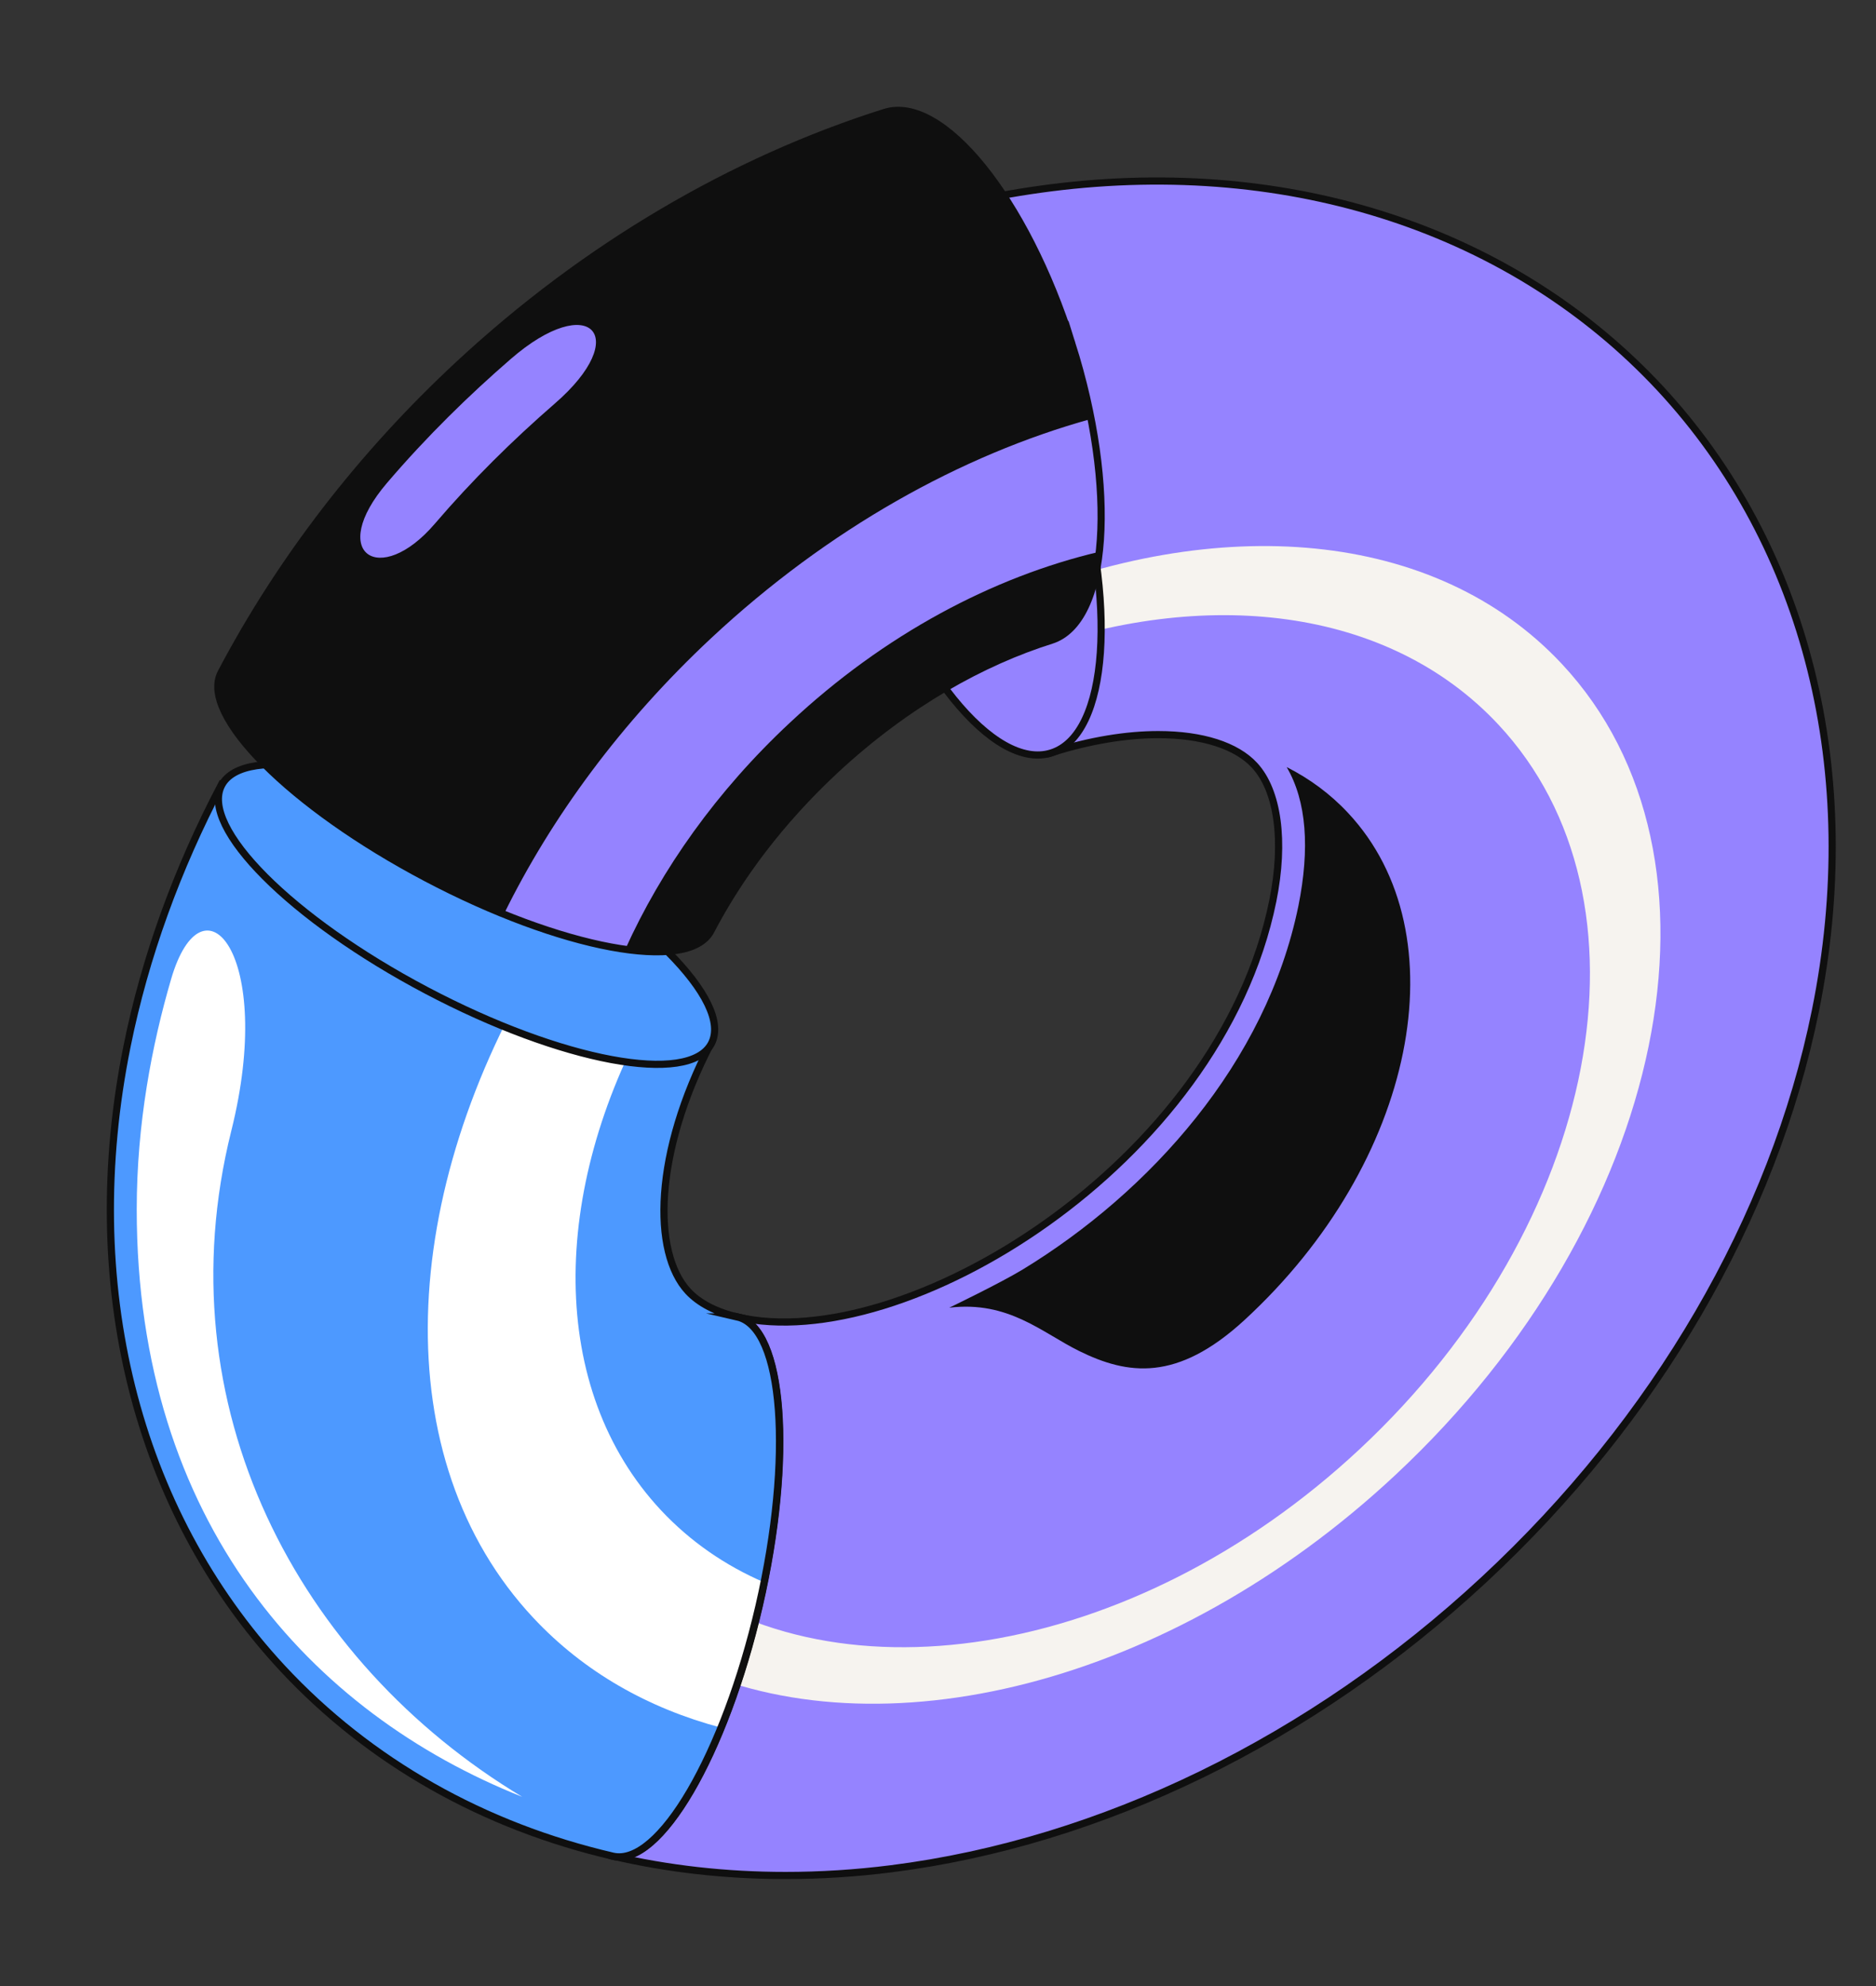 <svg width="17" height="18" viewBox="0 0 17 18" fill="none" xmlns="http://www.w3.org/2000/svg">
<rect x="0" y="0" width="17" height="18" fill="#333333" stroke="none"/>
<path d="M9.527 6.822C9.881 6.71 10.211 6.658 10.496 6.658C10.894 6.658 11.204 6.758 11.368 6.936C11.581 7.166 11.643 7.625 11.534 8.165C11.049 10.558 8.179 12.29 6.681 11.936L5.553 16.822C6.053 16.939 6.578 16.998 7.118 16.998C7.433 16.998 7.754 16.978 8.077 16.937C9.981 16.696 11.887 15.766 13.445 14.319C15.003 12.873 16.071 11.04 16.451 9.16C16.887 7.009 16.374 4.953 15.045 3.521C13.715 2.09 11.703 1.426 9.525 1.702C9.02 1.766 8.515 1.878 8.016 2.036L9.527 6.821V6.822Z" fill="#9583FF" stroke="#0F0F0F" stroke-width="0.065" stroke-miterlimit="10"/>
<path d="M6.187 15.081C7.962 15.917 10.599 15.28 12.646 13.367C15.115 11.06 15.79 7.769 14.153 6.017C13.006 4.79 11.029 4.643 9.098 5.459L9.272 5.917C10.918 5.312 12.581 5.5 13.577 6.566C15.063 8.156 14.502 11.096 12.323 13.132C10.262 15.058 7.492 15.484 5.94 14.177L6.186 15.081H6.187Z" fill="#F6F3EF"/>
<path d="M9.527 6.824C10.047 6.66 10.13 5.456 9.713 4.134C9.296 2.813 8.536 1.875 8.016 2.039C7.496 2.203 7.413 3.407 7.83 4.729C8.247 6.05 9.007 6.989 9.527 6.824Z" fill="#9583FF" stroke="#0F0F0F" stroke-width="0.065" stroke-miterlimit="10"/>
<path d="M6.88 14.556C7.191 13.207 7.104 12.034 6.684 11.938C6.265 11.841 5.672 12.856 5.361 14.205C5.049 15.555 5.137 16.727 5.556 16.824C5.976 16.921 6.568 15.905 6.88 14.556Z" fill="#0F0F0F" stroke="#0F0F0F" stroke-width="0.065" stroke-miterlimit="10"/>
<path d="M6.683 11.936C6.489 11.891 6.336 11.812 6.236 11.704C5.907 11.35 5.927 10.446 6.442 9.456L2.005 7.113C1.605 7.875 1.315 8.673 1.152 9.479C0.716 11.63 1.229 13.686 2.558 15.118C3.351 15.971 4.386 16.552 5.554 16.823C5.974 16.919 6.566 15.904 6.878 14.555C7.189 13.205 7.101 12.033 6.682 11.936H6.683Z" fill="#4D99FF"/>
<path d="M2.096 10.249C1.474 12.739 2.695 15.06 4.732 16.285C2.821 15.525 1.239 13.8 1.239 10.962C1.239 10.183 1.377 9.468 1.55 8.876C1.837 7.889 2.497 8.644 2.096 10.249H2.096Z" fill="white"/>
<path d="M5.99 13.688C4.962 12.587 4.985 10.793 5.896 9.166L4.924 8.652C3.601 10.812 3.488 13.224 4.833 14.663C5.292 15.154 5.875 15.483 6.534 15.658C6.666 15.334 6.785 14.959 6.878 14.553C6.895 14.482 6.91 14.411 6.924 14.341C6.572 14.189 6.256 13.972 5.99 13.688Z" fill="white"/>
<path d="M6.683 11.936C6.489 11.891 6.336 11.811 6.236 11.704C5.907 11.35 5.927 10.446 6.442 9.456L2.005 7.113C1.605 7.875 1.315 8.673 1.152 9.479C0.716 11.63 1.229 13.686 2.558 15.118C3.351 15.971 4.386 16.552 5.554 16.823C5.974 16.919 6.566 15.904 6.878 14.555C7.189 13.205 7.101 12.033 6.682 11.936H6.683Z" stroke="#0F0F0F" stroke-width="0.065" stroke-miterlimit="10"/>
<path d="M6.446 9.459C6.647 9.078 5.817 8.245 4.592 7.598C3.367 6.951 2.21 6.735 2.009 7.116C1.808 7.496 2.639 8.329 3.864 8.976C5.089 9.623 6.245 9.839 6.446 9.459Z" fill="#4D99FF" stroke="#0F0F0F" stroke-width="0.065" stroke-miterlimit="10"/>
<path d="M9.713 3.114C9.296 1.793 8.536 0.855 8.016 1.019C6.636 1.455 5.302 2.239 4.158 3.302C3.268 4.128 2.538 5.081 2.004 6.095C1.803 6.476 2.633 7.309 3.859 7.956C5.084 8.603 6.24 8.819 6.441 8.438C6.694 7.953 7.065 7.449 7.572 6.977C8.222 6.374 8.91 5.997 9.527 5.803C10.047 5.639 10.13 4.435 9.713 3.113V3.114Z" fill="#0F0F0F"/>
<path d="M5.665 8.606C5.993 7.879 6.495 7.168 7.159 6.549C8.014 5.748 9.002 5.227 9.962 5.001C9.999 4.665 9.975 4.249 9.887 3.797C8.709 4.124 7.503 4.795 6.444 5.784C5.63 6.545 4.998 7.405 4.565 8.287C4.975 8.453 5.355 8.562 5.666 8.606H5.665Z" fill="#9583FF"/>
<path d="M3.507 4.377C2.961 5.016 3.441 5.331 3.941 4.746C4.279 4.351 4.646 3.989 5.027 3.658C5.734 3.046 5.345 2.631 4.628 3.254C4.252 3.58 3.871 3.951 3.507 4.377H3.507Z" fill="#9583FF"/>
<path d="M9.713 3.114C9.296 1.793 8.536 0.855 8.016 1.019C6.636 1.455 5.302 2.239 4.158 3.302C3.268 4.128 2.538 5.081 2.004 6.095C1.803 6.476 2.633 7.309 3.859 7.956C5.084 8.603 6.24 8.819 6.441 8.438C6.694 7.953 7.065 7.449 7.572 6.977C8.222 6.374 8.91 5.997 9.527 5.803C10.047 5.639 10.13 4.435 9.713 3.113V3.114Z" stroke="#0F0F0F" stroke-width="0.065" stroke-miterlimit="10"/>
<path d="M11.66 6.953C11.841 7.262 11.87 7.691 11.766 8.21C11.475 9.634 10.417 10.805 9.269 11.505C9.067 11.628 8.602 11.852 8.602 11.852C9.139 11.787 9.443 12.079 9.78 12.245C10.219 12.461 10.665 12.526 11.275 11.966C12.831 10.535 13.241 8.465 12.217 7.369C12.056 7.196 11.868 7.058 11.661 6.953H11.66Z" fill="#0F0F0F"/>
</svg>
